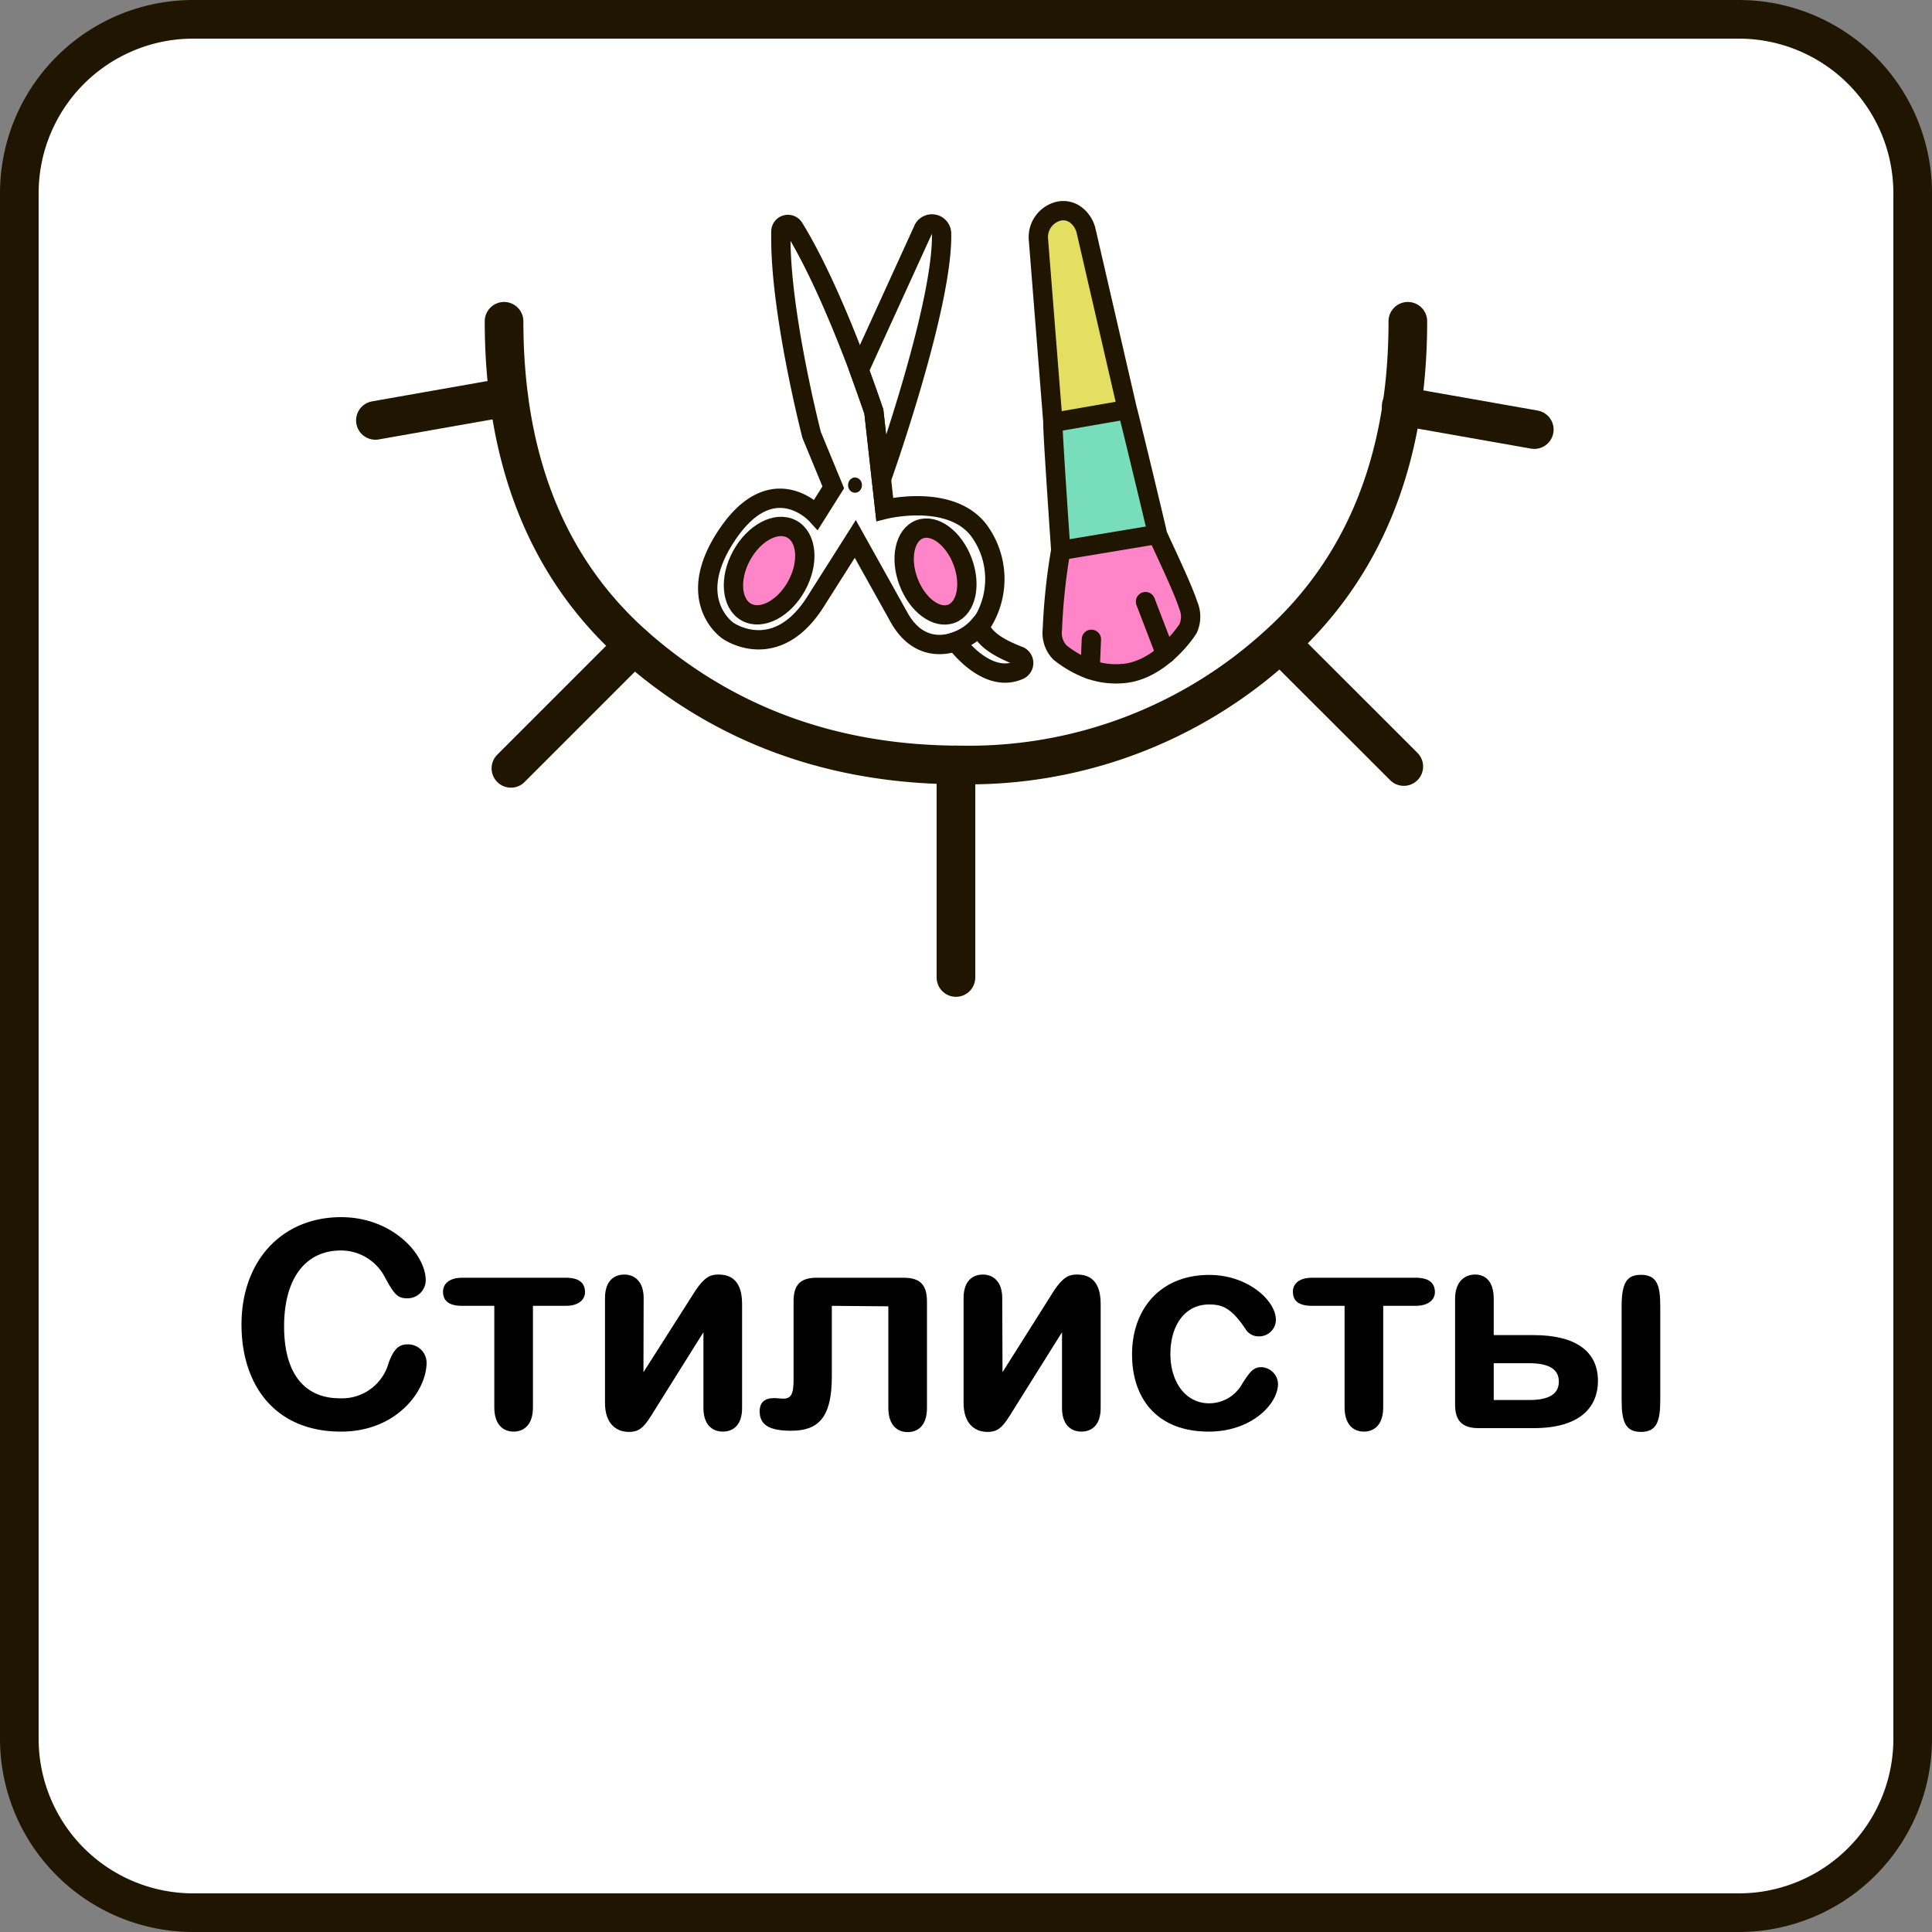 <svg xmlns="http://www.w3.org/2000/svg" viewBox="0 0 200 200"><rect x="0" y="0" width="200" height="200" fill="#808080" stroke="none"/><defs><style>.cls-1{fill:#fff;}.cls-2{fill:#201600;}.cls-3,.cls-8,.cls-9{fill:none;}.cls-3,.cls-4,.cls-8,.cls-9{stroke:#201600;}.cls-3,.cls-4,.cls-8{stroke-miterlimit:10;stroke-width:2px;}.cls-4,.cls-7{fill:#ff85c8;}.cls-5{fill:#e5df61;}.cls-6{fill:#78ddbb;}.cls-8,.cls-9{stroke-linecap:round;}.cls-9{stroke-linejoin:round;stroke-width:4px;}</style></defs><title>Ресурс 2</title><g id="Слой_2" data-name="Слой 2"><g id="Слой_2-2" data-name="Слой 2"><rect class="cls-1" x="2" y="2" width="196" height="196" rx="18" ry="18"/><path class="cls-2" d="M180,4a16,16,0,0,1,16,16V180a16,16,0,0,1-16,16H20A16,16,0,0,1,4,180V20A16,16,0,0,1,20,4H180m0-4H20A20,20,0,0,0,0,20V180a20,20,0,0,0,20,20H180a20,20,0,0,0,20-20V20A20,20,0,0,0,180,0Z"/><path class="cls-3" d="M98.92,66.42s3.2,4.48,6.61,2.93a.8.8,0,0,0,0-1.43c-2.61-1-3.68-1.94-4.18-3.15A5.56,5.56,0,0,1,98.92,66.42Z"/><ellipse class="cls-4" cx="96.85" cy="59.16" rx="2.99" ry="4.67" transform="translate(-14.65 37.98) rotate(-20.66)"/><path class="cls-3" d="M88.94,38.3l6.68-14.64a1,1,0,0,1,1.85.45c.2,7.47-6.23,25.5-6.23,25.5l-.78-7Z"/><ellipse class="cls-2" cx="88.51" cy="50.22" rx="0.72" ry="0.79"/><path class="cls-5" d="M109.52,21.83a2.76,2.76,0,0,0-2.06,2.93v0L109,43.74l7.72-1.34-4.26-18.46v0a2.9,2.9,0,0,0-1.07-1.68,2.14,2.14,0,0,0-1.81-.38S109.53,21.82,109.52,21.83Z"/><path class="cls-6" d="M116.68,42.4,109,43.74c-.06.14.85,13.2.86,13.24l10-1.66C119.81,55.22,116.74,42.49,116.68,42.4Z"/><path class="cls-7" d="M119.8,55.32l-10,1.66a63.23,63.23,0,0,0-.87,8.19,2.92,2.92,0,0,0,.78,2.38,11,11,0,0,0,2.46,1.5,8.14,8.14,0,0,0,4.6.62c3.49-.63,5.93-4.12,6.22-4.61a3,3,0,0,0,0-2.42C122.38,60.73,119.8,55.32,119.8,55.32Z"/><path class="cls-3" d="M109,43.74l-1.5-18.94v0a2.76,2.76,0,0,1,2.06-2.93s0,0,0,0a2.14,2.14,0,0,1,1.81.38,2.9,2.9,0,0,1,1.07,1.68v0l4.26,18.46c.06.09,3.13,12.82,3.12,12.92s2.58,5.41,3.18,7.32a3,3,0,0,1,0,2.42c-.29.49-2.73,4-6.22,4.61a8.14,8.14,0,0,1-4.6-.62,11,11,0,0,1-2.46-1.5,2.92,2.92,0,0,1-.78-2.38,63.23,63.23,0,0,1,.87-8.19S108.9,43.88,109,43.74Z"/><line class="cls-3" x1="119.8" y1="55.32" x2="109.82" y2="56.98"/><line class="cls-3" x1="116.68" y1="42.4" x2="108.96" y2="43.74"/><line class="cls-8" x1="120.66" y1="67.7" x2="118.58" y2="62.28"/><line class="cls-8" x1="112.85" y1="69.3" x2="112.98" y2="66.18"/><path d="M44.16,141.06c0,2.91-3.09,7.14-8.85,7.14-7,0-10.31-5-10.31-11.07C25,130.47,29.22,126,35.31,126c5.31,0,8.76,3.84,8.76,6.54a1.88,1.88,0,0,1-1.92,1.86c-1,0-1.35-.42-2.31-2.19a5.12,5.12,0,0,0-4.56-2.76c-3.6,0-5.87,2.82-5.87,7.86s2.24,7.44,5.76,7.44a5,5,0,0,0,5.06-3.66c.6-1.65,1.2-1.92,2-1.92A1.91,1.91,0,0,1,44.16,141.06Z"/><path d="M55.17,135.18v10.5c0,1.89-1,2.52-2,2.52s-2-.63-2-2.52v-10.5H47.86c-1.35,0-2-.48-2-1.47,0-.69.51-1.44,2-1.44h10.7c1.36,0,2,.51,2,1.5,0,.69-.56,1.41-2,1.41Z"/><path d="M66.61,142.05,72,133.59c1-1.5,1.64-1.65,2.39-1.65q2.43,0,2.43,3.06v10.77c0,1.83-1,2.43-2,2.43s-2-.63-2-2.43v-7.86l-5.43,8.67c-.87,1.41-1.43,1.65-2.3,1.65-1.2,0-2.46-.75-2.46-3V134.37c0-1.83,1-2.43,2-2.43s2,.66,2,2.43Z"/><path d="M86.11,135.18v7.35c0,4.23-1.41,5.58-4.2,5.58-2.16,0-3.27-.54-3.27-2,0-.93.51-1.38,1.5-1.38.33,0,.75.06.9.06.84,0,1.11-.42,1.11-1.95V134.7c0-1.68.69-2.43,2.4-2.43h9c1.71,0,2.41.75,2.41,2.46v11c0,1.92-1,2.52-2,2.52s-2-.63-2-2.52v-10.5Z"/><path d="M103.78,142.05l5.34-8.46c1-1.5,1.64-1.65,2.39-1.65q2.43,0,2.43,3.06v10.77c0,1.83-1,2.43-2,2.43s-2-.63-2-2.43v-7.86l-5.43,8.67c-.87,1.41-1.43,1.65-2.3,1.65-1.2,0-2.46-.75-2.46-3V134.37c0-1.83,1-2.43,2-2.43s2,.66,2,2.43Z"/><path d="M132.3,143.25c0,2.1-2.75,4.95-7.17,4.95-5.27,0-7.94-3.33-7.94-8s2.91-8.22,8-8.22c4,0,6.89,2.67,6.89,4.65a1.73,1.73,0,0,1-1.76,1.71,1.57,1.57,0,0,1-1.38-.75c-1.5-2.25-2.46-2.55-3.78-2.55-2.55,0-4,2.22-4,5.13s1.59,5.1,4,5.1a3.91,3.91,0,0,0,3.42-2c.83-1.32,1.2-1.74,2-1.74A1.79,1.79,0,0,1,132.3,143.25Z"/><path d="M143.19,135.18v10.5c0,1.89-1,2.52-2,2.52s-2-.63-2-2.52v-10.5h-3.35c-1.36,0-2-.48-2-1.47,0-.69.5-1.44,2-1.44h10.7c1.35,0,2,.51,2,1.5,0,.69-.57,1.41-2,1.41Z"/><path d="M154.63,138.21h4.13c4.35,0,6.66,1.68,6.66,4.74,0,2.52-1.62,4.89-6.66,4.89h-5.7c-1.71,0-2.43-.78-2.43-2.43V134.46c0-1.8,1-2.52,2.08-2.52,1,0,1.92.63,1.92,2.52Zm0,6.72h3.68c2.58,0,3.06-1,3.06-1.92q0-1.89-3.06-1.89h-3.68Zm17.24,0c0,2.19-.36,3.3-2,3.3s-2-1.11-2-3.3v-9.66c0-2.49.54-3.3,2-3.3,1.68,0,2,1.11,2,3.27Z"/><path class="cls-3" d="M86.26,50.45l-1.77,2.81s-4.65-5.1-9.46,2.47c-4.16,6.55.33,9.56.33,9.56s4.93,3.5,9.06-3l4.12-6.5,4.53,8.12c2.68,4.81,7.41,2.39,8.67.46A8.49,8.49,0,0,0,101.4,55c-2.91-4-9.81-2.27-9.81-2.27L90.46,42.6s-3.95-12-8.26-19a.73.73,0,0,0-1.36.42c-.18,8,3.18,21,3.18,21Z"/><ellipse class="cls-4" cx="79.62" cy="59.07" rx="4.9" ry="3.25" transform="translate(-10.37 100.67) rotate(-61.38)"/><line class="cls-9" x1="52.65" y1="41.09" x2="38.86" y2="43.52"/><line class="cls-9" x1="65.62" y1="66.81" x2="52.89" y2="79.54"/><line class="cls-9" x1="98.96" y1="79.19" x2="98.96" y2="101.19"/><line class="cls-9" x1="132.59" y1="66.63" x2="145.32" y2="79.35"/><line class="cls-9" x1="145.05" y1="42.04" x2="158.83" y2="44.47"/><path class="cls-9" d="M145.74,33.26q0,21.6-13.71,33.76A47.42,47.42,0,0,1,99.48,79.19q-19.55,0-33.42-12T52.18,33.26"/></g></g></svg>